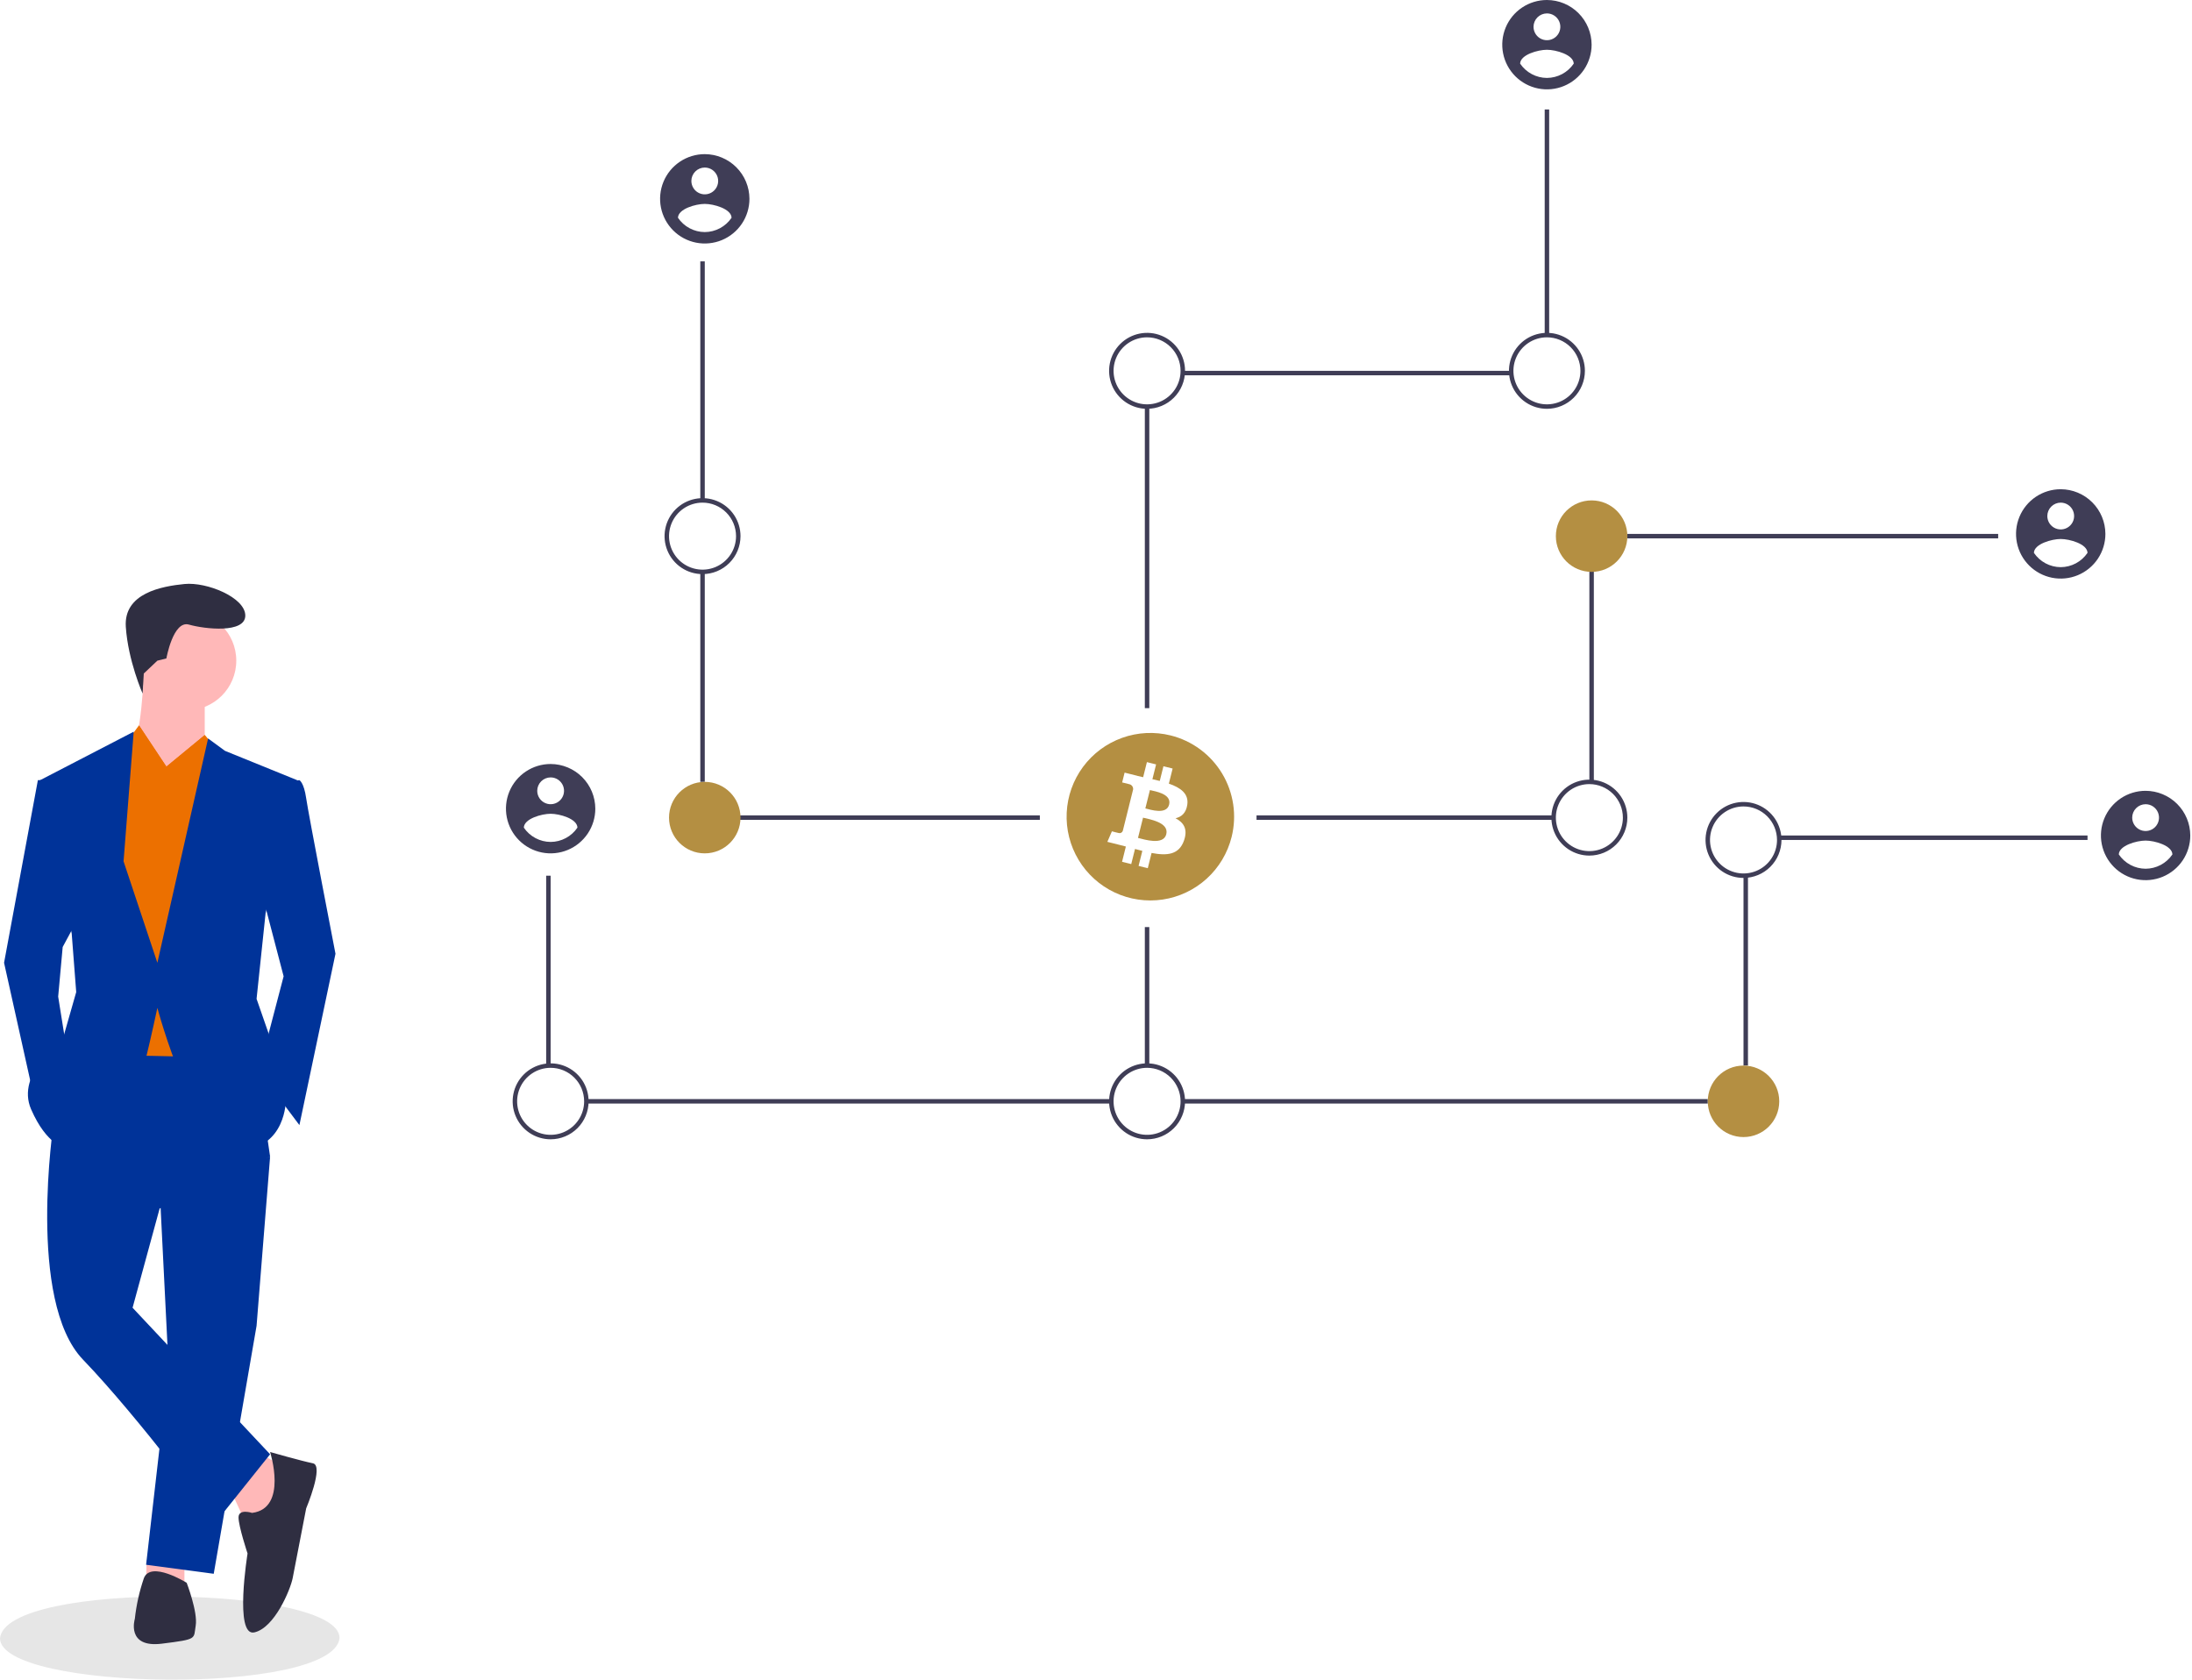 <svg width="655" height="502" viewBox="0 0 655 502" fill="none" xmlns="http://www.w3.org/2000/svg">
<g clip-path="url(#clip0_1_170)">
<path d="M210.595 78.098H209.26V149.521H210.595V78.098Z" fill="#3F3D56"/>
<path d="M210.595 170.782H209.26V233.627H210.595V170.782Z" fill="#3F3D56"/>
<path d="M310.721 243.64H207.257V244.975H310.721V243.64Z" fill="#3F3D56"/>
<path d="M164.537 261.663H163.202V318.401H164.537V261.663Z" fill="#3F3D56"/>
<path d="M332.081 328.413H175.217V329.748H332.081V328.413Z" fill="#3F3D56"/>
<path d="M462.912 32.708H461.577V100.126H462.912V32.708Z" fill="#3F3D56"/>
<path d="M451.565 110.806H353.418V112.141H451.565V110.806Z" fill="#3F3D56"/>
<path d="M343.428 121.486H342.093V211.6H343.428V121.486Z" fill="#3F3D56"/>
<path d="M209.927 171.549C207.683 171.549 205.489 170.884 203.623 169.637C201.756 168.39 200.302 166.618 199.443 164.544C198.584 162.471 198.36 160.189 198.797 157.988C199.235 155.787 200.316 153.765 201.903 152.178C203.49 150.591 205.512 149.51 207.713 149.072C209.914 148.634 212.196 148.859 214.27 149.718C216.343 150.577 218.115 152.031 219.362 153.897C220.609 155.763 221.275 157.957 221.275 160.202C221.271 163.21 220.075 166.094 217.947 168.222C215.82 170.349 212.936 171.546 209.927 171.549ZM209.927 150.189C207.947 150.189 206.011 150.776 204.364 151.876C202.718 152.977 201.434 154.54 200.677 156.37C199.919 158.199 199.72 160.213 200.107 162.155C200.493 164.097 201.447 165.881 202.847 167.282C204.247 168.682 206.031 169.635 207.974 170.022C209.916 170.408 211.929 170.21 213.759 169.452C215.588 168.694 217.152 167.411 218.252 165.764C219.352 164.118 219.94 162.182 219.94 160.202C219.937 157.547 218.881 155.002 217.004 153.125C215.127 151.248 212.582 150.192 209.927 150.189Z" fill="#3F3D56"/>
<path d="M164.537 340.428C162.292 340.428 160.098 339.763 158.232 338.516C156.366 337.269 154.912 335.497 154.053 333.423C153.194 331.35 152.969 329.068 153.407 326.867C153.845 324.666 154.926 322.644 156.513 321.057C158.1 319.47 160.122 318.389 162.323 317.951C164.524 317.513 166.806 317.738 168.879 318.597C170.953 319.456 172.725 320.91 173.972 322.776C175.219 324.643 175.884 326.836 175.884 329.081C175.881 332.089 174.684 334.974 172.557 337.101C170.43 339.228 167.545 340.425 164.537 340.428ZM164.537 319.068C162.556 319.068 160.62 319.655 158.974 320.756C157.327 321.856 156.044 323.42 155.286 325.249C154.528 327.079 154.33 329.092 154.716 331.034C155.103 332.976 156.056 334.761 157.457 336.161C158.857 337.561 160.641 338.515 162.583 338.901C164.525 339.287 166.539 339.089 168.368 338.331C170.198 337.573 171.762 336.29 172.862 334.644C173.962 332.997 174.549 331.061 174.549 329.081C174.546 326.426 173.49 323.881 171.613 322.004C169.736 320.127 167.191 319.071 164.537 319.068Z" fill="#3F3D56"/>
<path d="M210.594 254.988C216.493 254.988 221.274 250.206 221.274 244.308C221.274 238.409 216.493 233.627 210.594 233.627C204.696 233.627 199.914 238.409 199.914 244.308C199.914 250.206 204.696 254.988 210.594 254.988Z" fill="#B48F42"/>
<path d="M597.081 159.534H486.275V160.869H597.081V159.534Z" fill="#3F3D56"/>
<path d="M476.262 170.782H474.927V233.627H476.262V170.782Z" fill="#3F3D56"/>
<path d="M464.247 243.64H375.469V244.975H464.247V243.64Z" fill="#3F3D56"/>
<path d="M623.781 249.648H531.665V250.983H623.781V249.648Z" fill="#3F3D56"/>
<path d="M522.32 261.663H520.985V318.401H522.32V261.663Z" fill="#3F3D56"/>
<path d="M510.305 328.413H353.441V329.748H510.305V328.413Z" fill="#3F3D56"/>
<path d="M343.428 277.015H342.093V318.401H343.428V277.015Z" fill="#3F3D56"/>
<path d="M475.595 170.882C481.493 170.882 486.275 166.1 486.275 160.202C486.275 154.303 481.493 149.522 475.595 149.522C469.696 149.522 464.915 154.303 464.915 160.202C464.915 166.1 469.696 170.882 475.595 170.882Z" fill="#B48F42"/>
<path d="M462.245 122.154C460 122.154 457.806 121.488 455.94 120.241C454.074 118.994 452.62 117.222 451.761 115.149C450.902 113.075 450.677 110.793 451.115 108.592C451.553 106.391 452.634 104.369 454.221 102.782C455.808 101.195 457.83 100.114 460.031 99.677C462.232 99.239 464.514 99.463 466.587 100.322C468.661 101.181 470.433 102.636 471.68 104.502C472.927 106.368 473.592 108.562 473.592 110.806C473.589 113.815 472.392 116.699 470.265 118.826C468.137 120.954 465.253 122.15 462.245 122.154ZM462.245 100.793C460.264 100.793 458.328 101.381 456.682 102.481C455.035 103.581 453.752 105.145 452.994 106.974C452.236 108.804 452.038 110.817 452.424 112.759C452.811 114.702 453.764 116.486 455.165 117.886C456.565 119.286 458.349 120.24 460.291 120.626C462.233 121.013 464.247 120.814 466.076 120.057C467.906 119.299 469.47 118.015 470.57 116.369C471.67 114.722 472.257 112.786 472.257 110.806C472.254 108.151 471.198 105.606 469.321 103.729C467.444 101.852 464.899 100.796 462.245 100.793Z" fill="#3F3D56"/>
<path d="M342.761 122.154C340.517 122.154 338.323 121.488 336.457 120.241C334.59 118.994 333.136 117.222 332.277 115.149C331.418 113.075 331.194 110.793 331.631 108.592C332.069 106.391 333.15 104.369 334.737 102.782C336.324 101.195 338.346 100.114 340.547 99.677C342.748 99.239 345.03 99.463 347.103 100.322C349.177 101.181 350.949 102.636 352.196 104.502C353.443 106.368 354.109 108.562 354.109 110.806C354.105 113.815 352.909 116.699 350.781 118.826C348.654 120.954 345.769 122.15 342.761 122.154ZM342.761 100.793C340.781 100.793 338.845 101.381 337.198 102.481C335.552 103.581 334.268 105.145 333.511 106.974C332.753 108.804 332.554 110.817 332.941 112.759C333.327 114.702 334.281 116.486 335.681 117.886C337.081 119.286 338.865 120.24 340.808 120.626C342.75 121.013 344.763 120.814 346.593 120.057C348.422 119.299 349.986 118.015 351.086 116.369C352.186 114.722 352.774 112.786 352.774 110.806C352.771 108.151 351.715 105.606 349.838 103.729C347.961 101.852 345.416 100.796 342.761 100.793Z" fill="#3F3D56"/>
<path d="M520.985 262.33C518.741 262.33 516.547 261.665 514.681 260.418C512.815 259.171 511.36 257.399 510.501 255.325C509.642 253.252 509.418 250.97 509.856 248.769C510.293 246.567 511.374 244.546 512.961 242.959C514.548 241.372 516.57 240.291 518.771 239.853C520.973 239.415 523.254 239.64 525.328 240.499C527.401 241.358 529.174 242.812 530.42 244.678C531.667 246.544 532.333 248.738 532.333 250.983C532.329 253.991 531.133 256.875 529.005 259.003C526.878 261.13 523.994 262.327 520.985 262.33ZM520.985 240.97C519.005 240.97 517.069 241.557 515.422 242.657C513.776 243.758 512.493 245.321 511.735 247.151C510.977 248.98 510.779 250.994 511.165 252.936C511.551 254.878 512.505 256.662 513.905 258.063C515.306 259.463 517.09 260.416 519.032 260.803C520.974 261.189 522.987 260.991 524.817 260.233C526.646 259.475 528.21 258.192 529.31 256.545C530.411 254.899 530.998 252.963 530.998 250.983C530.995 248.328 529.939 245.783 528.062 243.906C526.185 242.029 523.64 240.973 520.985 240.97Z" fill="#3F3D56"/>
<path d="M520.985 339.761C526.884 339.761 531.665 334.979 531.665 329.081C531.665 323.182 526.884 318.401 520.985 318.401C515.087 318.401 510.305 323.182 510.305 329.081C510.305 334.979 515.087 339.761 520.985 339.761Z" fill="#B48F42"/>
<path d="M342.761 340.428C340.517 340.428 338.323 339.763 336.457 338.516C334.59 337.269 333.136 335.497 332.277 333.423C331.418 331.35 331.194 329.068 331.631 326.867C332.069 324.666 333.15 322.644 334.737 321.057C336.324 319.47 338.346 318.389 340.547 317.951C342.748 317.513 345.03 317.738 347.103 318.597C349.177 319.456 350.949 320.91 352.196 322.776C353.443 324.643 354.109 326.836 354.109 329.081C354.105 332.089 352.909 334.974 350.781 337.101C348.654 339.228 345.769 340.425 342.761 340.428ZM342.761 319.068C340.781 319.068 338.845 319.655 337.198 320.756C335.552 321.856 334.268 323.42 333.511 325.249C332.753 327.079 332.554 329.092 332.941 331.034C333.327 332.976 334.281 334.761 335.681 336.161C337.081 337.561 338.865 338.515 340.808 338.901C342.75 339.287 344.763 339.089 346.593 338.331C348.422 337.573 349.986 336.29 351.086 334.644C352.186 332.997 352.774 331.061 352.774 329.081C352.771 326.426 351.715 323.881 349.838 322.004C347.961 320.127 345.416 319.071 342.761 319.068Z" fill="#3F3D56"/>
<path d="M474.927 255.655C472.683 255.655 470.489 254.99 468.623 253.743C466.757 252.496 465.302 250.724 464.443 248.65C463.585 246.577 463.36 244.295 463.798 242.094C464.235 239.892 465.316 237.87 466.903 236.283C468.49 234.696 470.512 233.616 472.713 233.178C474.915 232.74 477.196 232.965 479.27 233.824C481.343 234.683 483.116 236.137 484.362 238.003C485.609 239.869 486.275 242.063 486.275 244.307C486.271 247.316 485.075 250.2 482.947 252.328C480.82 254.455 477.936 255.652 474.927 255.655ZM474.927 234.295C472.947 234.295 471.011 234.882 469.364 235.982C467.718 237.082 466.435 238.646 465.677 240.476C464.919 242.305 464.721 244.319 465.107 246.261C465.493 248.203 466.447 249.987 467.847 251.387C469.248 252.788 471.032 253.741 472.974 254.128C474.916 254.514 476.929 254.316 478.759 253.558C480.588 252.8 482.152 251.517 483.252 249.87C484.353 248.224 484.94 246.288 484.94 244.307C484.937 241.653 483.881 239.108 482.004 237.231C480.127 235.354 477.582 234.298 474.927 234.295Z" fill="#3F3D56"/>
<path d="M164.536 228.287C161.896 228.287 159.315 229.07 157.119 230.537C154.924 232.004 153.213 234.089 152.202 236.529C151.192 238.968 150.928 241.652 151.443 244.242C151.958 246.832 153.229 249.21 155.096 251.078C156.964 252.945 159.342 254.216 161.932 254.731C164.522 255.246 167.206 254.982 169.645 253.971C172.085 252.961 174.17 251.25 175.637 249.055C177.104 246.859 177.887 244.278 177.887 241.638C177.876 238.1 176.466 234.71 173.965 232.209C171.464 229.708 168.074 228.298 164.536 228.287ZM164.536 232.292C165.329 232.292 166.103 232.527 166.762 232.967C167.42 233.407 167.933 234.033 168.237 234.765C168.54 235.497 168.619 236.302 168.465 237.079C168.31 237.856 167.929 238.569 167.368 239.129C166.808 239.69 166.095 240.071 165.318 240.226C164.541 240.38 163.736 240.301 163.004 239.998C162.272 239.695 161.646 239.181 161.206 238.523C160.766 237.864 160.531 237.09 160.531 236.297C160.535 235.236 160.958 234.22 161.708 233.469C162.459 232.719 163.475 232.296 164.536 232.292ZM164.536 251.573C162.954 251.566 161.398 251.173 160.002 250.428C158.606 249.683 157.413 248.609 156.526 247.299C156.591 244.629 161.866 243.159 164.536 243.159C167.206 243.159 172.482 244.629 172.547 247.299C171.659 248.608 170.466 249.681 169.07 250.426C167.674 251.171 166.118 251.565 164.536 251.573Z" fill="#3F3D56"/>
<path d="M210.594 46.058C207.954 46.058 205.373 46.841 203.177 48.308C200.982 49.775 199.271 51.86 198.26 54.299C197.25 56.739 196.986 59.423 197.501 62.013C198.016 64.602 199.287 66.981 201.154 68.848C203.021 70.715 205.4 71.987 207.99 72.502C210.579 73.017 213.264 72.752 215.703 71.742C218.143 70.732 220.228 69.02 221.695 66.825C223.161 64.63 223.944 62.048 223.944 59.408C223.934 55.871 222.524 52.481 220.023 49.98C217.521 47.478 214.132 46.068 210.594 46.058ZM210.594 50.063C211.386 50.063 212.161 50.298 212.819 50.738C213.478 51.178 213.991 51.804 214.294 52.535C214.598 53.267 214.677 54.072 214.522 54.849C214.368 55.626 213.986 56.34 213.426 56.9C212.866 57.46 212.153 57.842 211.376 57.996C210.599 58.151 209.793 58.071 209.062 57.768C208.33 57.465 207.704 56.952 207.264 56.293C206.824 55.635 206.589 54.86 206.589 54.068C206.593 53.007 207.016 51.99 207.766 51.24C208.517 50.49 209.533 50.067 210.594 50.063ZM210.594 69.344C209.012 69.337 207.456 68.943 206.06 68.198C204.664 67.454 203.471 66.379 202.584 65.069C202.648 62.399 207.924 60.929 210.594 60.929C213.264 60.929 218.54 62.399 218.604 65.069C217.717 66.378 216.523 67.452 215.128 68.197C213.732 68.941 212.176 69.335 210.594 69.344Z" fill="#3F3D56"/>
<path d="M462.244 0C459.604 0 457.023 0.783 454.827 2.25C452.632 3.717 450.921 5.802 449.911 8.241C448.9 10.681 448.636 13.365 449.151 15.955C449.666 18.544 450.937 20.923 452.804 22.79C454.672 24.657 457.05 25.929 459.64 26.444C462.23 26.959 464.914 26.695 467.353 25.684C469.793 24.674 471.878 22.962 473.345 20.767C474.812 18.572 475.595 15.991 475.595 13.35C475.584 9.813 474.174 6.423 471.673 3.922C469.172 1.42 465.782 0.01 462.244 0ZM462.244 4.005C463.037 4.005 463.811 4.24 464.469 4.68C465.128 5.12 465.641 5.746 465.945 6.477C466.248 7.209 466.327 8.015 466.173 8.791C466.018 9.568 465.637 10.282 465.076 10.842C464.516 11.402 463.803 11.784 463.026 11.938C462.249 12.093 461.444 12.013 460.712 11.71C459.98 11.407 459.354 10.894 458.914 10.235C458.474 9.577 458.239 8.802 458.239 8.01C458.243 6.949 458.666 5.932 459.416 5.182C460.167 4.432 461.183 4.009 462.244 4.005ZM462.244 23.286C460.662 23.279 459.106 22.885 457.71 22.14C456.314 21.396 455.121 20.321 454.234 19.011C454.299 16.341 459.574 14.871 462.244 14.871C464.914 14.871 470.19 16.341 470.255 19.011C469.367 20.32 468.174 21.394 466.778 22.139C465.382 22.883 463.826 23.277 462.244 23.286Z" fill="#3F3D56"/>
<path d="M615.771 146.184C613.131 146.184 610.55 146.967 608.354 148.434C606.159 149.901 604.448 151.986 603.437 154.425C602.427 156.865 602.162 159.549 602.677 162.139C603.193 164.728 604.464 167.107 606.331 168.974C608.198 170.841 610.577 172.113 613.167 172.628C615.756 173.143 618.441 172.879 620.88 171.868C623.319 170.858 625.404 169.147 626.871 166.951C628.338 164.756 629.121 162.175 629.121 159.534C629.111 155.997 627.701 152.607 625.2 150.106C622.698 147.604 619.309 146.194 615.771 146.184ZM615.771 150.189C616.563 150.189 617.337 150.424 617.996 150.864C618.655 151.304 619.168 151.93 619.471 152.661C619.774 153.393 619.854 154.199 619.699 154.975C619.545 155.752 619.163 156.466 618.603 157.026C618.043 157.586 617.329 157.968 616.552 158.122C615.775 158.277 614.97 158.197 614.238 157.894C613.507 157.591 612.881 157.078 612.441 156.419C612.001 155.761 611.766 154.986 611.766 154.194C611.77 153.133 612.193 152.116 612.943 151.366C613.693 150.616 614.71 150.193 615.771 150.189ZM615.771 169.47C614.189 169.463 612.632 169.069 611.237 168.325C609.841 167.58 608.648 166.505 607.761 165.195C607.825 162.525 613.101 161.055 615.771 161.055C618.441 161.055 623.717 162.525 623.781 165.195C622.893 166.504 621.7 167.578 620.305 168.323C618.909 169.067 617.353 169.461 615.771 169.47Z" fill="#3F3D56"/>
<path d="M641.136 236.297C638.496 236.297 635.915 237.08 633.719 238.547C631.524 240.014 629.813 242.099 628.802 244.539C627.792 246.978 627.528 249.662 628.043 252.252C628.558 254.842 629.829 257.22 631.696 259.088C633.563 260.955 635.942 262.226 638.532 262.741C641.121 263.256 643.806 262.992 646.245 261.981C648.685 260.971 650.77 259.26 652.237 257.065C653.703 254.869 654.486 252.288 654.486 249.648C654.476 246.11 653.066 242.72 650.565 240.219C648.063 237.718 644.674 236.308 641.136 236.297ZM641.136 240.302C641.928 240.302 642.703 240.537 643.361 240.977C644.02 241.418 644.533 242.043 644.836 242.775C645.14 243.507 645.219 244.312 645.064 245.089C644.91 245.866 644.528 246.579 643.968 247.14C643.408 247.7 642.695 248.081 641.918 248.236C641.141 248.39 640.335 248.311 639.604 248.008C638.872 247.705 638.246 247.191 637.806 246.533C637.366 245.874 637.131 245.1 637.131 244.308C637.135 243.246 637.558 242.23 638.308 241.479C639.059 240.729 640.075 240.306 641.136 240.302ZM641.136 259.583C639.554 259.576 637.998 259.183 636.602 258.438C635.206 257.693 634.013 256.619 633.126 255.309C633.19 252.639 638.466 251.169 641.136 251.169C643.806 251.169 649.082 252.639 649.146 255.309C648.259 256.618 647.065 257.691 645.67 258.436C644.274 259.181 642.718 259.575 641.136 259.583Z" fill="#3F3D56"/>
<path d="M343.614 236.075L342.246 241.558C343.797 241.945 348.576 243.522 349.35 240.418C350.157 237.183 345.164 236.461 343.614 236.075Z" fill="#B48F42"/>
<path d="M341.557 244.326L340.048 250.372C341.91 250.835 347.652 252.678 348.501 249.267C349.388 245.711 343.418 244.791 341.557 244.326Z" fill="#B48F42"/>
<path d="M349.796 219.751C344.993 218.554 339.944 218.807 335.285 220.48C330.626 222.152 326.568 225.169 323.624 229.147C320.68 233.126 318.981 237.889 318.744 242.833C318.506 247.777 319.74 252.68 322.289 256.923C324.838 261.166 328.588 264.558 333.065 266.669C337.542 268.781 342.544 269.518 347.44 268.786C352.335 268.055 356.904 265.888 360.568 262.56C364.232 259.232 366.827 254.893 368.024 250.09C368.82 246.901 368.98 243.586 368.495 240.336C368.009 237.085 366.888 233.962 365.195 231.144C363.503 228.327 361.271 225.871 358.629 223.916C355.987 221.961 352.985 220.546 349.796 219.751ZM354.777 240.468C354.416 242.907 353.065 244.088 351.27 244.501C353.734 245.783 354.988 247.751 353.793 251.162C352.311 255.397 348.789 255.755 344.106 254.869L342.97 259.424L340.223 258.739L341.344 254.245C340.613 254.064 339.883 253.875 339.156 253.678L338.03 258.193L335.287 257.508L336.423 252.945C335.782 252.781 335.13 252.606 334.466 252.44L330.892 251.548L332.255 248.404C332.255 248.404 334.279 248.943 334.251 248.903C334.377 248.943 334.509 248.958 334.64 248.947C334.772 248.936 334.899 248.899 335.016 248.839C335.133 248.778 335.237 248.695 335.322 248.594C335.406 248.493 335.47 248.376 335.51 248.25L337.306 241.05C337.407 241.075 337.505 241.099 337.596 241.122C337.503 241.085 337.407 241.055 337.31 241.03L338.591 235.89C338.63 235.509 338.517 235.129 338.278 234.83C338.038 234.532 337.692 234.339 337.312 234.293C337.355 234.264 335.317 233.797 335.317 233.797L336.048 230.864L339.836 231.81L339.833 231.824C340.402 231.965 340.989 232.099 341.587 232.235L342.713 227.725L345.457 228.409L344.355 232.831C345.092 233 345.833 233.169 346.555 233.349L347.651 228.956L350.397 229.64L349.272 234.152C352.739 235.347 355.275 237.137 354.777 240.468Z" fill="#B48F42"/>
<path d="M101.461 489.479C99.561 506.751 -0.151 505.301 0 489.478C1.899 472.206 101.612 473.656 101.461 489.479Z" fill="#E6E6E6"/>
<path d="M69.257 445.999L73.299 454.756L80.709 454.083L85.425 438.588L78.014 434.546L69.257 445.999Z" fill="#FFB8B8"/>
<path d="M43.816 466.169L43.657 472.272L55.109 472.945V465.535L43.816 466.169Z" fill="#FFB8B8"/>
<path d="M47.699 355.052L50.394 408.946L43.657 467.556L63.867 470.251L76.667 396.147L80.709 345.62L47.699 355.052Z" fill="#003399"/>
<path d="M16.036 335.515C16.036 335.515 7.952 388.736 24.794 406.252C41.636 423.767 64.541 454.756 64.541 454.756L80.709 434.546L39.615 390.757L47.699 361.115L80.709 345.621L75.32 308.568L26.815 307.895L16.036 335.515Z" fill="#003399"/>
<path d="M55.783 212.232C63.968 212.232 70.604 205.597 70.604 197.411C70.604 189.226 63.968 182.591 55.783 182.591C47.598 182.591 40.962 189.226 40.962 197.411C40.962 205.597 47.598 212.232 55.783 212.232Z" fill="#FFB8B8"/>
<path d="M42.983 200.78C42.983 200.78 42.31 221.664 38.941 224.359C35.573 227.053 51.067 238.506 51.067 238.506L61.173 222.338V207.517L42.983 200.78Z" fill="#FFB8B8"/>
<path d="M49.72 229.074L41.541 216.724L36.92 223.011L30.183 241.874L35.573 315.305L67.235 315.978L71.278 231.769L61.172 219.643L49.72 229.074Z" fill="#EC7000"/>
<path d="M84.078 233.79L89.467 233.116C89.467 233.116 90.814 233.79 91.488 238.506C92.162 243.222 100.246 284.99 100.246 284.99L89.467 336.189L77.341 320.021L84.751 291.726L77.341 263.432L84.078 233.79Z" fill="#003399"/>
<path d="M15.363 233.116H11.32L1.215 287.684L10.647 330.126L20.078 314.631L17.383 297.79L18.731 282.969L23.447 274.21L15.363 233.116Z" fill="#003399"/>
<path d="M75.32 452.062C75.32 452.062 71.278 450.714 71.278 453.409C71.278 456.104 73.972 464.188 73.972 464.188C73.972 464.188 69.93 489.114 75.993 487.766C82.057 486.419 86.772 474.967 87.446 471.598C88.12 468.23 91.488 450.714 91.488 450.714C91.488 450.714 96.877 437.914 93.509 437.241C90.141 436.567 80.709 433.872 80.709 433.872C80.709 433.872 86.099 450.714 75.32 452.062Z" fill="#2F2E41"/>
<path d="M55.783 472.946C55.783 472.946 45.004 466.209 42.983 471.598C41.643 475.529 40.739 479.596 40.289 483.724C40.289 483.724 37.594 492.482 48.373 491.135C59.151 489.788 57.804 489.787 58.478 485.745C59.151 481.703 55.783 472.946 55.783 472.946Z" fill="#2F2E41"/>
<path d="M47.025 197.411L49.72 196.738C49.72 196.738 51.741 185.285 56.457 186.633C61.173 187.98 73.299 189.327 73.299 183.938C73.299 178.548 61.846 173.833 55.109 174.506C48.373 175.18 36.92 177.201 37.594 187.306C38.267 197.411 42.615 207.242 42.615 207.242L42.966 201.25L47.025 197.411Z" fill="#2F2E41"/>
<path d="M61.172 237.159L49.72 229.074L61.172 219.643L65.149 224.414L61.172 237.159Z" fill="#EC7000"/>
<path d="M39.614 236.485L49.72 229.074L41.636 216.948L36.92 223.011L39.614 236.485Z" fill="#EC7000"/>
<path d="M88.793 233.116L67.236 224.359L62.183 220.653L47.025 287.684L36.92 257.369L39.952 218.632L11.994 233.116L21.426 278.926L22.773 296.442L18.731 310.589C18.731 310.589 4.584 320.694 9.299 331.473C14.015 342.252 19.405 342.926 19.405 342.926C19.405 342.926 42.31 321.368 43.657 315.979C45.004 310.589 47.025 301.158 47.025 301.158C47.025 301.158 58.478 344.273 71.951 343.599C85.425 342.926 85.425 328.779 85.425 328.779L82.057 313.958L76.667 298.463L79.362 272.863L88.793 233.116Z" fill="#003399"/>
</g>
<defs>
<clipPath id="clip0_1_170">
<rect width="654.486" height="501.895" fill="white"/>
</clipPath>
</defs>
</svg>
